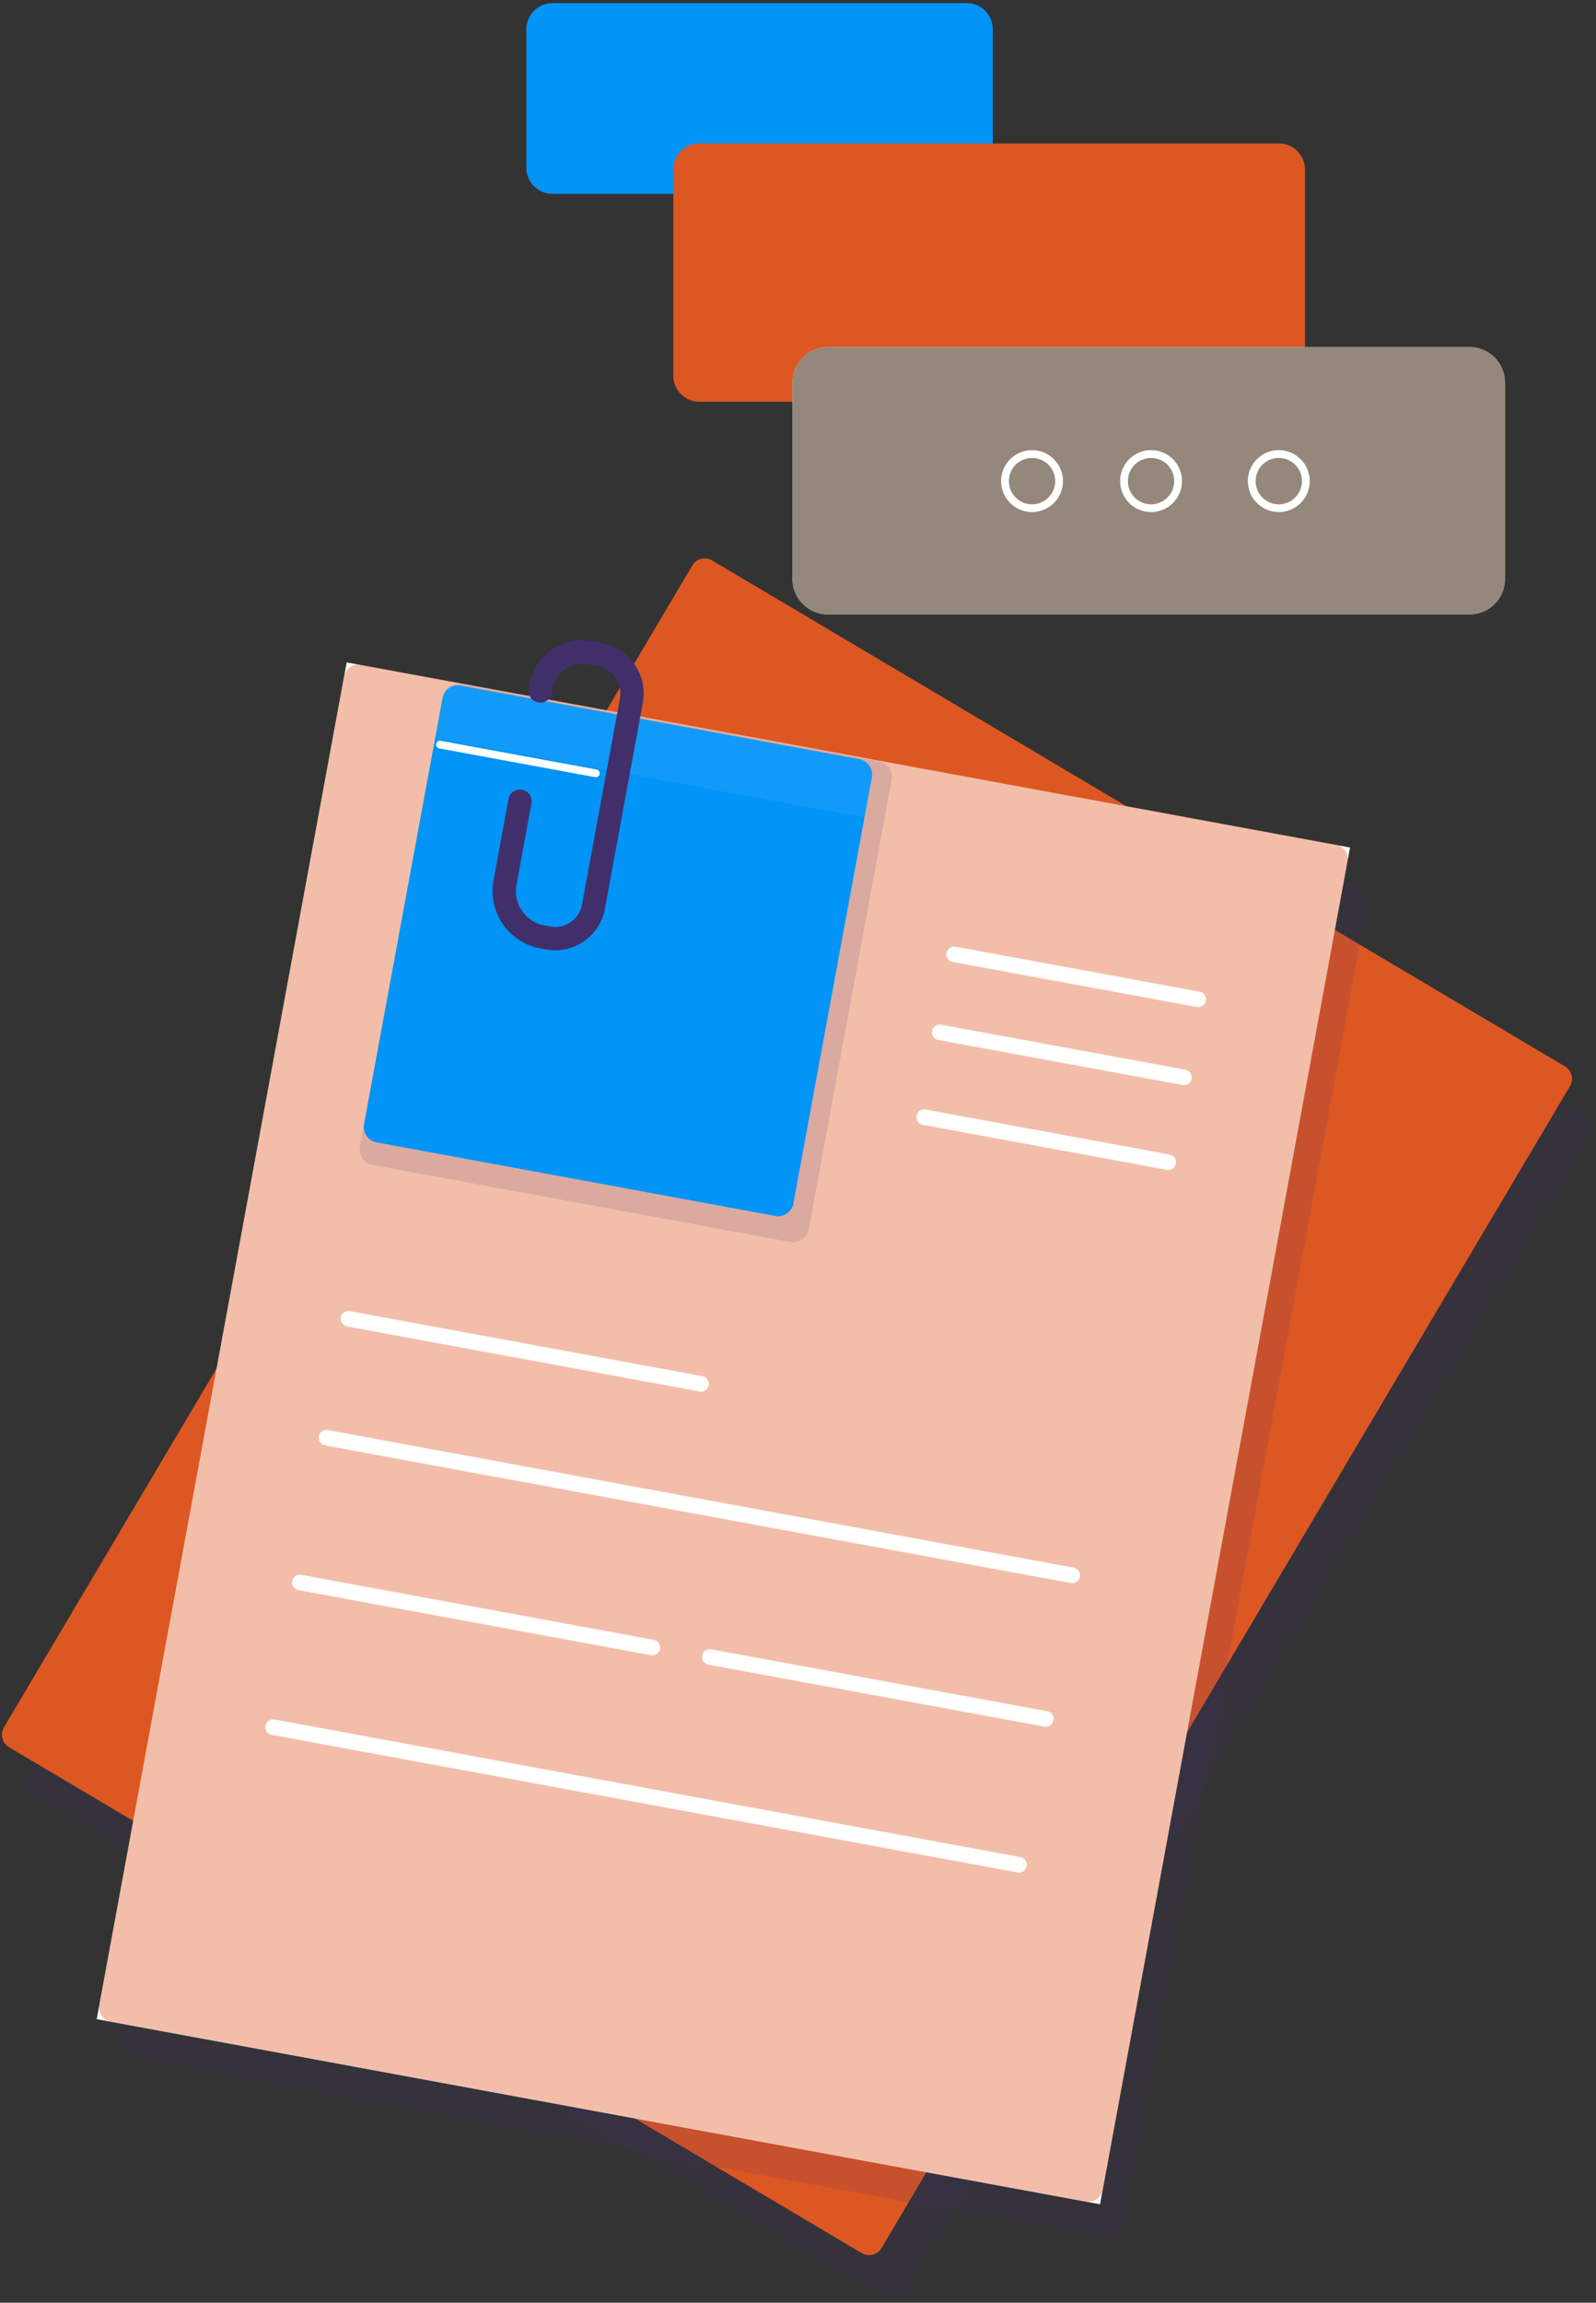 <svg width="421" height="607" viewBox="0 0 421 607" fill="none" xmlns="http://www.w3.org/2000/svg"><rect x="0" y="0" width="421" height="607" fill="#333333" stroke="none"/><path opacity=".14" d="M233.176 606.204 8.226 472.842a3.816 3.816 0 0 1-1.336-5.222l181.592-306.279a3.816 3.816 0 0 1 5.222-1.336l224.93 133.362a3.816 3.816 0 0 1 1.336 5.222L238.378 604.867a3.792 3.792 0 0 1-5.202 1.337Z" fill="#412F6B"/><path d="M227.317 593.931 2.367 460.569a3.816 3.816 0 0 1-1.336-5.222l181.592-306.278a3.816 3.816 0 0 1 5.222-1.336l224.95 133.362a3.816 3.816 0 0 1 1.336 5.222L232.539 592.595a3.816 3.816 0 0 1-5.222 1.336Z" fill="#DD5723"/><path opacity=".14" d="M291.933 590.166 34.747 542.759a3.822 3.822 0 0 1-3.063-4.441l64.553-350.17a3.822 3.822 0 0 1 4.441-3.064l257.185 47.408a3.823 3.823 0 0 1 3.064 4.441l-64.554 350.17c-.39 2.077-2.364 3.454-4.44 3.063Z" fill="#412F6B"/><path d="m91.447 174.621-65.935 357.64 264.662 48.794 65.935-357.641-264.662-48.793Z" fill="#fff"/><path opacity=".39" d="M286.442 580.321 29.256 532.913a3.792 3.792 0 0 1-3.043-4.44l64.554-350.171a3.822 3.822 0 0 1 4.44-3.063l257.186 47.408a3.793 3.793 0 0 1 3.043 4.44l-64.554 350.171c-.39 2.076-2.364 3.454-4.44 3.063Z" fill="#DD5723"/><path d="M316.066 265.489c-.124 0-.247-.021-.37-.041l-64.369-11.863a2.05 2.05 0 0 1-1.644-2.384 2.06 2.06 0 0 1 2.405-1.645l64.368 11.862a2.051 2.051 0 0 1 1.645 2.385c-.206.987-1.069 1.686-2.035 1.686Zm-3.803 20.558c-.123 0-.247-.02-.37-.041l-64.368-11.862a2.05 2.05 0 0 1-1.645-2.385 2.06 2.06 0 0 1 2.405-1.644l64.369 11.862a2.051 2.051 0 0 1-.391 4.07Zm-4.111 22.368c-.124 0-.247-.021-.37-.042l-64.369-11.862a2.05 2.05 0 1 1 .761-4.029l64.368 11.862a2.052 2.052 0 0 1 1.645 2.385c-.206.987-1.069 1.686-2.035 1.686Z" fill="#fff"/><path opacity=".14" d="M208.545 327.411 98.25 307.079c-2.241-.411-3.722-2.57-3.31-4.79l21.874-118.622c.411-2.241 2.57-3.721 4.79-3.31L231.9 200.689c2.241.412 3.721 2.57 3.31 4.79l-21.875 118.622a4.111 4.111 0 0 1-4.79 3.31Z" fill="#412F6B"/><path d="M204.496 320.524 99.339 301.138a4.123 4.123 0 0 1-3.31-4.79l20.703-112.311c.411-2.24 2.57-3.721 4.79-3.309l105.156 19.386c2.241.411 3.721 2.57 3.31 4.79l-20.702 112.311a4.11 4.11 0 0 1-4.79 3.309Z" fill="#0294F7"/><path opacity=".07" d="m228.034 215.512-113.257-20.866 1.974-10.711a3.986 3.986 0 0 1 4.667-3.207l105.526 19.448a3.847 3.847 0 0 1 3.084 4.482l-1.994 10.854Z" fill="#ECF1F7"/><path d="M146.481 250.503a14.01 14.01 0 0 1-2.426-.227l-1.563-.287c-8.326-1.542-13.856-9.56-12.314-17.886l3.947-21.463c.308-1.686 1.933-2.775 3.598-2.467a3.072 3.072 0 0 1 2.467 3.598l-3.947 21.463c-.926 4.975 2.384 9.785 7.38 10.711l1.562.287c3.865.72 7.607-1.85 8.327-5.735l10.012-54.316c.74-3.988-1.912-7.853-5.921-8.593l-2.673-.493c-4.255-.782-8.326 2.035-9.128 6.27l-.246 1.336a3.082 3.082 0 0 1-3.598 2.467 3.087 3.087 0 0 1-2.467-3.598l.247-1.336c1.397-7.586 8.716-12.623 16.302-11.225l2.673.494c7.339 1.357 12.212 8.429 10.855 15.768l-10.012 54.315c-1.172 6.414-6.784 10.917-13.075 10.917Z" fill="#412F6B"/><path d="M157.17 204.882c-.062 0-.124 0-.185-.02l-41.097-7.566a1.025 1.025 0 0 1-.822-1.192c.103-.555.637-.946 1.192-.822l41.097 7.565c.555.103.925.637.822 1.192a1.015 1.015 0 0 1-1.007.843Zm125.654 212.451c-.123 0-.247 0-.37-.041L85.751 381.027a2.061 2.061 0 0 1-1.644-2.405 2.05 2.05 0 0 1 2.405-1.645l196.703 36.265a2.05 2.05 0 0 1 1.644 2.385 2.068 2.068 0 0 1-2.035 1.706Zm-14.063 76.292c-.123 0-.246 0-.37-.041L71.689 457.319a2.06 2.06 0 0 1-1.645-2.405c.206-1.11 1.275-1.871 2.405-1.645l196.703 36.265a2.063 2.063 0 0 1-.391 4.091Zm-96.685-57.275c-.124 0-.247 0-.37-.041L78.72 419.163a2.051 2.051 0 0 1-1.645-2.385c.206-1.11 1.275-1.871 2.406-1.644l92.985 17.145a2.062 2.062 0 0 1 1.645 2.406c-.185.986-1.049 1.665-2.035 1.665Zm12.808-69.508c-.123 0-.246 0-.37-.041l-92.985-17.146a2.052 2.052 0 0 1-1.645-2.385 2.062 2.062 0 0 1 2.405-1.645l92.986 17.146a2.062 2.062 0 0 1 1.645 2.405 2.073 2.073 0 0 1-2.036 1.666Zm90.971 88.34c-.123 0-.247 0-.37-.041l-88.607-16.323a2.061 2.061 0 0 1-1.644-2.406 2.05 2.05 0 0 1 2.405-1.644l88.607 16.323a2.06 2.06 0 0 1 1.644 2.405c-.205.987-1.069 1.686-2.035 1.686Z" fill="#fff"/><path d="M255.029 51.087h-109.33a6.843 6.843 0 0 1-6.845-6.846V7.667a6.843 6.843 0 0 1 6.845-6.845h109.33a6.843 6.843 0 0 1 6.846 6.845v36.574a6.843 6.843 0 0 1-6.846 6.846Z" fill="#0294F7"/><path d="M337.387 105.896H184.453a6.845 6.845 0 0 1-6.846-6.846V44.673a6.844 6.844 0 0 1 6.846-6.846h152.934a6.843 6.843 0 0 1 6.846 6.846V99.05a6.844 6.844 0 0 1-6.846 6.846Z" fill="#DD5723"/><path d="M218.332 91.504h169.36c5.119 0 9.292 4.194 9.292 9.292v51.869c0 5.119-4.194 9.293-9.292 9.293h-169.36c-5.12 0-9.293-4.194-9.293-9.293v-51.869c-.02-5.119 4.173-9.292 9.293-9.292Z" fill="#fff"/><path opacity=".74" d="M218.332 91.504h169.36c5.119 0 9.292 4.194 9.292 9.292v51.869c0 5.119-4.194 9.293-9.292 9.293h-169.36c-5.12 0-9.293-4.194-9.293-9.293v-51.869c-.02-5.119 4.173-9.292 9.293-9.292Z" fill="#6F5E4E"/><path d="M337.328 134.986c-4.503 0-8.162-3.66-8.162-8.162 0-4.502 3.659-8.162 8.162-8.162 4.502 0 8.161 3.66 8.161 8.162 0 4.502-3.659 8.162-8.161 8.162Zm0-14.268a6.106 6.106 0 1 0 0 12.213 6.106 6.106 0 0 0 0-12.213Zm-33.698 14.268c-4.502 0-8.161-3.66-8.161-8.162 0-4.502 3.659-8.162 8.161-8.162 4.503 0 8.162 3.66 8.162 8.162 0 4.502-3.659 8.162-8.162 8.162Zm0-14.268a6.106 6.106 0 1 0 .002 12.212 6.106 6.106 0 0 0-.002-12.212Zm-31.392 14.268c-4.502 0-8.162-3.66-8.162-8.162 0-4.502 3.66-8.162 8.162-8.162 4.502 0 8.162 3.66 8.162 8.162 0 4.502-3.66 8.162-8.162 8.162Zm0-14.268a6.106 6.106 0 1 0 6.106 6.106c0-3.372-2.755-6.106-6.106-6.106Z" fill="#fff"/></svg>